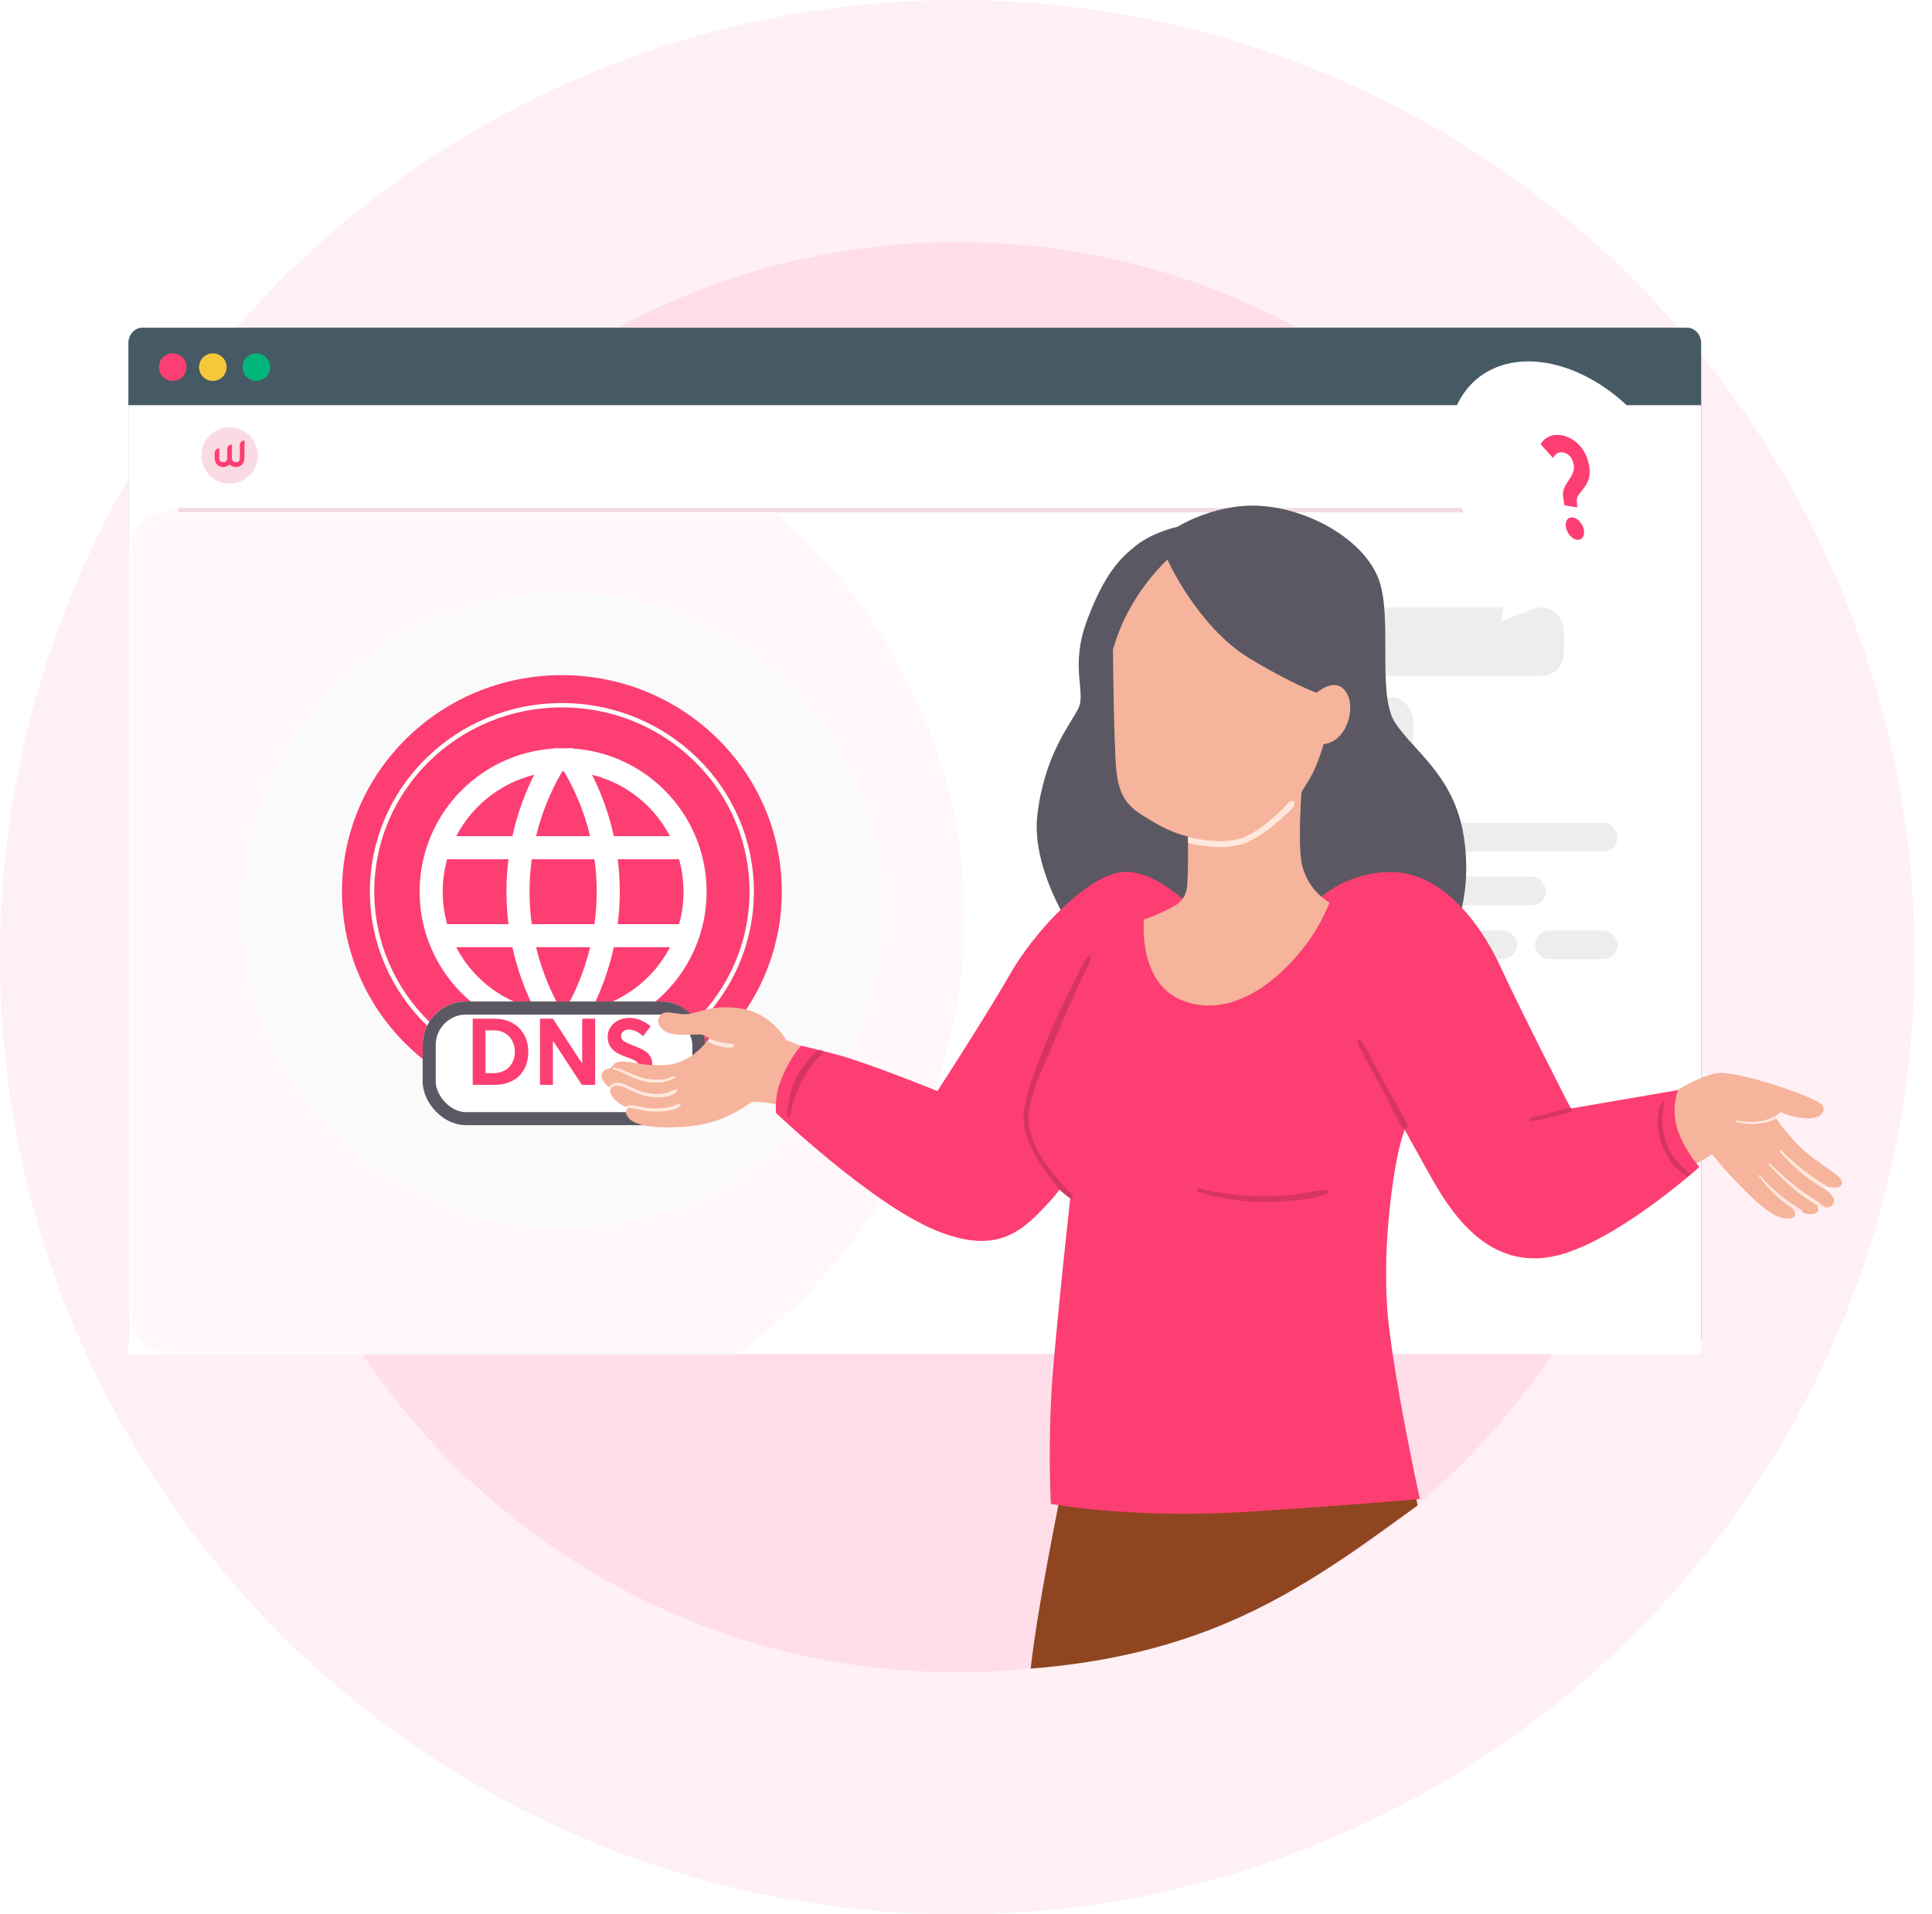 <svg width="444" height="440" viewBox="0 0 444 440" fill="none" xmlns="http://www.w3.org/2000/svg">
<circle r="220" transform="matrix(-1 0 0 1 220 220)" fill="#FFF0F5"/>
<path d="M55.632 220C55.632 310.778 129.222 384.368 220 384.368C310.778 384.368 384.368 310.778 384.368 220C384.368 129.222 310.778 55.632 220 55.632C129.222 55.632 55.632 129.222 55.632 220Z" fill="#FFDEE9"/>
<g filter="url(#filter0_d)">
<path d="M387.71 71.315H32.745C30.954 71.315 29.502 72.911 29.502 74.879V303.381C29.502 305.349 30.954 306.945 32.745 306.945H387.71C389.501 306.945 390.953 305.349 390.953 303.381V74.879C390.953 72.911 389.501 71.315 387.71 71.315Z" fill="#455A64"/>
<path d="M29.502 89.124H390.953V307.215H29.502V89.124Z" fill="white"/>
<mask id="mask0" mask-type="alpha" maskUnits="userSpaceOnUse" x="29" y="113" width="362" height="195">
<path d="M39.502 113.372H380.697C386.22 113.372 390.697 117.849 390.697 123.372V297.164C390.697 302.687 386.22 307.164 380.697 307.164H39.502C33.979 307.164 29.502 302.687 29.502 297.164V123.372C29.502 117.849 33.979 113.372 39.502 113.372Z" fill="white"/>
</mask>
<g mask="url(#mask0)">
<rect x="252.156" y="260.984" width="59.374" height="18.142" rx="9.071" fill="#FDB9CC"/>
<rect x="252.156" y="135.637" width="107.204" height="15.668" rx="5" fill="#EDEDED"/>
<rect x="252.156" y="156.253" width="72.569" height="15.668" rx="5" fill="#EDEDED"/>
<rect x="252.156" y="185.116" width="72.569" height="6.597" rx="3.299" fill="#EDEDED"/>
<rect x="252.156" y="197.485" width="49.479" height="6.597" rx="3.299" fill="#EDEDED"/>
<rect x="305.758" y="197.485" width="49.479" height="6.597" rx="3.299" fill="#EDEDED"/>
<rect x="252.156" y="209.855" width="12.37" height="6.597" rx="3.299" fill="#EDEDED"/>
<rect x="268.649" y="209.855" width="79.991" height="6.597" rx="3.299" fill="#EDEDED"/>
<rect x="252.981" y="222.225" width="84.114" height="6.597" rx="3.299" fill="#EDEDED"/>
<rect x="252.981" y="234.594" width="30.512" height="6.597" rx="3.299" fill="#EDEDED"/>
<rect x="290.09" y="234.594" width="15.668" height="6.597" rx="3.299" fill="#EDEDED"/>
<rect x="352.763" y="209.855" width="18.967" height="6.597" rx="3.299" fill="#EDEDED"/>
<rect x="328.849" y="185.116" width="42.882" height="6.597" rx="3.299" fill="#EDEDED"/>
<ellipse rx="142.664" ry="129.882" transform="matrix(-1 0 0 1 78.981 206.969)" fill="#FFF7F9"/>
<g filter="url(#filter1_d)">
<ellipse rx="73.43" ry="73.091" transform="matrix(-1 0 0 1 129.248 201.255)" fill="#FAFAFA"/>
</g>
<ellipse rx="50.537" ry="49.734" transform="matrix(-1 0 0 1 129.131 200.908)" fill="#FD3E72"/>
<path d="M85.512 200.908C85.512 224.547 105.032 243.725 129.131 243.725C153.23 243.725 172.75 224.547 172.75 200.908C172.75 177.27 153.23 158.091 129.131 158.091C105.032 158.091 85.512 177.27 85.512 200.908Z" fill="#FD3E72" stroke="white"/>
<path fill-rule="evenodd" clip-rule="evenodd" d="M129.411 173.276C114.128 173.276 101.738 185.666 101.738 200.949C101.738 216.232 114.128 228.622 129.411 228.622C144.694 228.622 157.083 216.232 157.083 200.949C157.083 185.666 144.694 173.276 129.411 173.276ZM96.436 200.949C96.436 182.737 111.199 167.974 129.411 167.974C147.622 167.974 162.386 182.737 162.386 200.949C162.386 219.161 147.622 233.924 129.411 233.924C111.199 233.924 96.436 219.161 96.436 200.949Z" fill="white"/>
<path fill-rule="evenodd" clip-rule="evenodd" d="M98.457 190.841C98.457 189.377 99.644 188.19 101.109 188.19H157.713C159.177 188.19 160.364 189.377 160.364 190.841C160.364 192.305 159.177 193.492 157.713 193.492H101.109C99.644 193.492 98.457 192.305 98.457 190.841Z" fill="white"/>
<path fill-rule="evenodd" clip-rule="evenodd" d="M98.457 211.057C98.457 209.593 99.644 208.406 101.109 208.406H157.713C159.177 208.406 160.364 209.593 160.364 211.057C160.364 212.521 159.177 213.708 157.713 213.708H101.109C99.644 213.708 98.457 212.521 98.457 211.057Z" fill="white"/>
<path fill-rule="evenodd" clip-rule="evenodd" d="M129.13 168.376C130.372 169.151 130.751 170.787 129.975 172.029C124.562 180.704 121.692 190.724 121.692 200.949C121.692 211.175 124.562 221.195 129.975 229.869C130.751 231.112 130.372 232.747 129.13 233.522C127.887 234.298 126.252 233.919 125.477 232.677C119.538 223.16 116.389 212.167 116.389 200.949C116.389 189.731 119.538 178.739 125.477 169.222C126.252 167.98 127.887 167.601 129.13 168.376Z" fill="white"/>
<path fill-rule="evenodd" clip-rule="evenodd" d="M129.692 168.376C130.934 167.601 132.57 167.98 133.345 169.222C139.284 178.739 142.432 189.731 142.432 200.949C142.432 212.167 139.284 223.16 133.345 232.677C132.57 233.919 130.934 234.298 129.692 233.522C128.45 232.747 128.071 231.112 128.846 229.869C134.26 221.195 137.13 211.175 137.13 200.949C137.13 190.724 134.26 180.704 128.846 172.029C128.071 170.787 128.45 169.151 129.692 168.376Z" fill="white"/>
<g filter="url(#filter2_d)">
<rect x="97.134" y="223.186" width="64.97" height="28.424" rx="10" fill="white"/>
<rect x="98.634" y="224.686" width="61.97" height="25.424" rx="8.5" stroke="#5B5863" stroke-width="3"/>
</g>
<path d="M108.639 245.342H113.673C114.862 245.342 115.947 245.164 116.918 244.787C117.89 244.422 118.696 243.909 119.358 243.24C120.019 242.571 120.526 241.777 120.877 240.836C121.229 239.906 121.415 238.881 121.415 237.763C121.415 236.655 121.229 235.62 120.857 234.679C120.484 233.738 119.968 232.933 119.296 232.264C118.624 231.595 117.797 231.073 116.825 230.696C115.854 230.32 114.779 230.132 113.611 230.132H108.639V245.342ZM111.575 242.655V232.829H113.673C114.562 232.829 115.358 233.048 116.071 233.466C116.774 233.885 117.332 234.47 117.725 235.223C118.117 235.975 118.324 236.822 118.324 237.763C118.324 238.453 118.2 239.101 117.973 239.697C117.745 240.303 117.415 240.815 117.001 241.254C116.588 241.693 116.071 242.028 115.471 242.279C114.862 242.53 114.2 242.655 113.487 242.655H111.575Z" fill="#FD3E72"/>
<path d="M133.798 230.132V240.407H133.756L127.069 230.132H124.102V245.342H127.069V235.264H127.11L133.725 245.342H136.774V230.132H133.798Z" fill="#FD3E72"/>
<path d="M144.599 245.519C145.105 245.519 145.602 245.467 146.098 245.362C146.583 245.258 147.059 245.08 147.524 244.829C147.989 244.578 148.403 244.286 148.754 243.93C149.106 243.575 149.385 243.136 149.602 242.603C149.808 242.07 149.922 241.484 149.922 240.836C149.922 240.209 149.819 239.665 149.633 239.184C149.323 238.432 148.692 237.794 147.762 237.271C147.348 237.052 146.521 236.697 145.271 236.195C144.878 236.048 144.558 235.923 144.33 235.818C144.103 235.714 143.865 235.599 143.638 235.473C143.41 235.348 143.235 235.223 143.121 235.097C142.997 234.972 142.904 234.836 142.842 234.679C142.769 234.533 142.738 234.355 142.738 234.167C142.738 233.696 142.914 233.32 143.245 233.048C143.576 232.776 144.01 232.641 144.547 232.641C145.519 232.641 146.614 233.142 147.824 234.135L149.54 231.867C147.979 230.571 146.294 229.933 144.475 229.954C143.586 229.975 142.769 230.174 142.036 230.55C141.291 230.926 140.712 231.449 140.289 232.107C139.855 232.776 139.648 233.508 139.648 234.303C139.648 234.7 139.689 235.076 139.782 235.432C139.875 235.787 139.999 236.09 140.144 236.362C140.289 236.634 140.485 236.885 140.723 237.125C140.961 237.366 141.198 237.575 141.446 237.742C141.684 237.909 141.974 238.087 142.304 238.254C142.635 238.421 142.935 238.568 143.224 238.672C143.503 238.787 143.824 238.913 144.196 239.038C144.599 239.184 144.93 239.299 145.178 239.404C145.426 239.508 145.664 239.623 145.891 239.749C146.118 239.874 146.294 240.01 146.418 240.136C146.542 240.272 146.635 240.428 146.708 240.596C146.77 240.773 146.811 240.972 146.811 241.191C146.811 241.516 146.728 241.798 146.573 242.028C146.408 242.268 146.17 242.456 145.839 242.592C145.509 242.739 145.116 242.801 144.651 242.801C144.341 242.801 144.03 242.77 143.72 242.686C143.4 242.613 143.079 242.498 142.759 242.341C142.439 242.195 142.118 241.996 141.798 241.746C141.477 241.505 141.178 241.223 140.909 240.899L139.121 243.125C139.886 243.93 140.744 244.526 141.684 244.923C142.625 245.321 143.596 245.519 144.599 245.519Z" fill="#FD3E72"/>
</g>
<circle cx="52.76" cy="100.673" r="6.482" fill="#FADAE3"/>
<path d="M56.191 97.244C55.596 97.244 55.115 97.692 55.115 98.247V101.153C55.115 101.275 55.108 101.396 55.093 101.525C55.078 101.65 55.041 101.764 54.981 101.869C54.922 101.973 54.832 102.06 54.713 102.129C54.594 102.198 54.423 102.233 54.207 102.233C53.991 102.233 53.819 102.198 53.7 102.129C53.581 102.06 53.492 101.973 53.432 101.869C53.372 101.764 53.335 101.65 53.32 101.525C53.305 101.4 53.298 101.275 53.298 101.153V98.157C52.702 98.157 52.222 98.605 52.222 99.16V101.15C52.222 101.271 52.214 101.393 52.199 101.521C52.184 101.646 52.147 101.761 52.088 101.865C52.028 101.969 51.939 102.056 51.82 102.126C51.7 102.195 51.529 102.23 51.313 102.23C51.097 102.23 50.926 102.195 50.807 102.126C50.688 102.056 50.598 101.969 50.539 101.865C50.479 101.761 50.442 101.646 50.427 101.521C50.412 101.396 50.405 101.271 50.405 101.15V99.07C49.809 99.07 49.328 99.522 49.328 100.074V101.15C49.328 101.435 49.358 101.685 49.418 101.9C49.477 102.115 49.552 102.299 49.641 102.455C49.734 102.612 49.839 102.74 49.958 102.844C50.077 102.948 50.2 103.032 50.323 103.098C50.609 103.25 50.941 103.334 51.309 103.344C51.685 103.334 52.017 103.25 52.307 103.098C52.43 103.032 52.553 102.948 52.669 102.844C52.698 102.816 52.728 102.789 52.758 102.757C52.788 102.789 52.818 102.816 52.847 102.844C52.967 102.948 53.089 103.032 53.212 103.098C53.499 103.25 53.831 103.334 54.199 103.344C54.575 103.334 54.907 103.25 55.197 103.098C55.32 103.032 55.443 102.948 55.558 102.844C55.678 102.74 55.782 102.612 55.875 102.455C55.968 102.299 56.042 102.115 56.098 101.9C56.154 101.685 56.18 101.438 56.18 101.15L56.191 97.244Z" fill="#FD3E72"/>
<path d="M384.853 113.255H40.94" stroke="#F2D9E0"/>
<path d="M62.08 80.382C62.08 81.009 61.894 81.622 61.545 82.144C61.197 82.666 60.702 83.072 60.122 83.312C59.542 83.552 58.905 83.615 58.289 83.493C57.674 83.37 57.109 83.068 56.666 82.625C56.222 82.181 55.92 81.616 55.797 81.001C55.675 80.385 55.738 79.748 55.978 79.168C56.218 78.589 56.625 78.093 57.146 77.745C57.668 77.396 58.281 77.21 58.908 77.21C59.325 77.21 59.737 77.292 60.122 77.452C60.507 77.611 60.856 77.845 61.151 78.139C61.446 78.434 61.679 78.783 61.839 79.168C61.998 79.553 62.08 79.965 62.08 80.382Z" fill="#00B67A"/>
<path d="M42.854 80.382C42.854 81.009 42.668 81.622 42.319 82.144C41.971 82.666 41.475 83.072 40.896 83.312C40.316 83.552 39.678 83.615 39.063 83.493C38.448 83.37 37.883 83.068 37.439 82.625C36.996 82.181 36.694 81.616 36.571 81.001C36.449 80.385 36.512 79.748 36.752 79.168C36.992 78.589 37.398 78.093 37.92 77.745C38.441 77.396 39.055 77.21 39.682 77.21C40.099 77.21 40.511 77.292 40.896 77.452C41.281 77.611 41.63 77.845 41.925 78.139C42.219 78.434 42.453 78.783 42.612 79.168C42.772 79.553 42.854 79.965 42.854 80.382Z" fill="#FD3E72"/>
<path d="M52.085 80.382C52.085 81.011 51.898 81.625 51.548 82.147C51.199 82.67 50.701 83.076 50.12 83.315C49.538 83.554 48.899 83.615 48.283 83.49C47.667 83.365 47.102 83.06 46.659 82.613C46.217 82.166 45.918 81.598 45.799 80.981C45.68 80.363 45.748 79.724 45.993 79.145C46.238 78.567 46.65 78.073 47.175 77.729C47.701 77.384 48.318 77.204 48.946 77.21C49.782 77.219 50.58 77.557 51.168 78.151C51.756 78.745 52.085 79.546 52.085 80.382Z" fill="#F8C83C"/>
</g>
<path d="M423.292 271.683C423.398 272.916 422.286 273.143 420.267 272.802L420.048 272.762C418.929 272.514 417.858 272.087 416.876 271.497C417.889 272.146 418.864 272.853 419.796 273.614C420.477 274.102 421.032 274.744 421.419 275.487C421.494 275.731 421.509 275.989 421.461 276.24C421.413 276.49 421.304 276.725 421.143 276.923C420.983 277.121 420.776 277.277 420.541 277.376C420.306 277.475 420.05 277.514 419.796 277.491H419.577C418.913 277.428 418.259 277.284 417.631 277.061C417.769 277.353 418.442 278.951 416.292 279.056C415.624 279.07 414.96 278.951 414.338 278.707C413.274 278.279 412.283 277.688 411.402 276.955C411.666 277.233 411.905 277.535 412.115 277.856C412.675 278.723 413.048 279.916 411.037 280.062C407.662 280.313 403.542 276.258 399.519 272.121C397.375 269.963 395.357 267.683 393.476 265.292L385.082 270.329C385.082 270.329 381.732 267.895 380.385 262.388C379.039 256.881 379.266 254.667 379.266 254.667C379.266 254.667 390.346 246.272 396.048 246.612C401.75 246.953 417.306 252.152 418.758 253.993C419.748 255.251 418.645 257.351 414.841 257.019C412.869 256.919 410.938 256.423 409.163 255.559L407.93 256.678C407.93 256.678 411.734 262.494 416.438 265.965C421.143 269.436 423.179 270.458 423.292 271.683Z" fill="#F5B49B"/>
<g style="mix-blend-mode:multiply">
<path d="M414.289 278.725C413.225 278.297 412.235 277.706 411.353 276.973C411.617 277.251 411.856 277.552 412.067 277.873C411.783 277.686 411.507 277.492 411.256 277.297C410.372 276.673 409.512 275.999 408.684 275.286C407.008 273.799 405.501 272.131 404.191 270.314C404.077 270.168 404.329 269.981 404.442 270.119C405.871 271.786 407.446 273.322 409.147 274.71C409.998 275.415 410.882 276.08 411.799 276.697C412.261 277.013 412.732 277.313 413.202 277.597C413.657 277.794 414.046 278.118 414.322 278.53C414.333 278.562 414.336 278.597 414.331 278.632C414.325 278.666 414.311 278.698 414.289 278.725Z" fill="#FFE7DD"/>
</g>
<g style="mix-blend-mode:multiply">
<path d="M417.566 277.036C416.998 276.712 416.463 276.314 415.944 275.998C414.938 275.341 413.957 274.635 413.008 273.905C410.651 271.968 408.444 269.856 406.405 267.587C406.405 267.587 406.494 267.157 406.665 267.327C408.802 269.461 411.069 271.46 413.454 273.313C414.451 274.051 415.481 274.733 416.536 275.39C417.168 275.779 418.369 276.63 419.464 277.425C418.818 277.372 418.181 277.241 417.566 277.036Z" fill="#FFE7DD"/>
</g>
<g style="mix-blend-mode:multiply">
<path d="M416.876 271.497C417.889 272.147 418.864 272.854 419.796 273.614C419.31 273.346 418.831 273.054 418.361 272.754C417.193 272.024 416.073 271.237 414.978 270.394C412.814 268.694 410.815 266.793 409.009 264.716C408.814 264.497 409.13 264.181 409.333 264.392C411.262 266.354 413.348 268.155 415.571 269.777C416.652 270.589 417.788 271.356 418.977 272.081C419.326 272.3 419.683 272.511 420.048 272.722C418.932 272.486 417.861 272.073 416.876 271.497Z" fill="#FFE7DD"/>
</g>
<g style="mix-blend-mode:multiply">
<path d="M408.117 257.011C408.117 256.971 408.044 256.93 408.011 256.882L407.873 256.711C407.846 256.675 407.822 256.637 407.8 256.598C407.035 257.018 406.217 257.332 405.367 257.53C403.324 257.964 401.213 257.964 399.17 257.53C398.951 257.49 398.854 257.822 399.073 257.871C401.173 258.427 403.373 258.499 405.505 258.082C406.41 257.88 407.283 257.555 408.1 257.117L408.182 257.068L408.117 257.011Z" fill="#FFE7DD"/>
</g>
<path d="M248.316 216.708C248.316 216.708 236.733 200.932 238.412 187.168C240.091 173.404 245.964 166.526 247.813 162.835C249.662 159.145 245.793 153.272 249.824 142.558C253.855 131.843 257.376 128.291 261.236 125.274C265.097 122.256 270.637 121.064 270.637 121.064C270.637 121.064 279.859 115.192 290.914 116.368C301.969 117.544 313.438 124.406 316.78 132.963C320.122 141.52 316.447 159.315 320.47 165.86C324.493 172.406 334.259 178.108 336.416 192.375C338.574 206.642 334.235 219.222 325.175 226.603C316.115 233.984 254.691 230.464 248.316 216.708Z" fill="#5B5863"/>
<path d="M325.785 346.015C301.341 363.716 279.829 380.112 236.858 383.525C238.618 368.114 243.206 346.555 243.952 342.053C244.958 336.011 275.171 333.326 292.617 331.314C310.064 329.303 322.157 336.351 322.157 336.351C322.157 336.351 322.768 329.234 325.785 346.015Z" fill="#8F4620"/>
<path d="M251.333 215.864C251.333 215.864 239.475 238.461 236.571 249.873C233.667 261.285 237.236 267.1 240.375 270.458C242.043 272.308 243.918 273.96 245.964 275.381C245.964 275.381 242.606 305.586 241.713 318.791C241.186 327.73 241.11 336.691 241.486 345.638C241.486 345.638 260.06 349.215 287.362 347.43C314.663 345.646 326.294 344.519 326.294 344.519C326.294 344.519 320.925 320.129 319.132 304.248C317.34 288.367 320.024 269.785 321.817 262.882C322.963 258.583 324.79 254.495 327.227 250.773C327.227 250.773 317.161 209.821 309.772 207.785C302.383 205.749 255.851 208.929 251.333 215.864Z" fill="#FD3E72"/>
<path d="M301.272 208.484C301.272 208.484 307.087 200.876 318.946 200.43C330.804 199.984 339.977 211.615 344.9 222.329C349.824 233.044 361.009 254.773 361.009 254.773L385.625 250.547C384.57 253.592 384.57 256.903 385.625 259.948C386.756 262.979 388.423 265.782 390.549 268.221C390.549 268.221 370.636 286.122 356.759 288.806C342.881 291.491 334.608 280.533 329.465 271.579C324.323 262.624 310.672 237.343 310.672 237.343L301.272 208.484Z" fill="#FD3E72"/>
<path d="M188.993 242.289C188.993 242.289 184.475 256.386 182.788 255.129C181.101 253.872 173.476 253.028 172.803 253.271C172.13 253.515 166.761 258.3 157.782 258.949C150.579 259.492 146.005 258.771 144.472 256.954C143.336 255.615 144.042 254.877 144.31 254.666L144.391 254.602C144.08 254.571 143.779 254.477 143.507 254.326C142.828 253.98 142.199 253.546 141.633 253.036C140.928 252.485 140.416 251.724 140.173 250.862C140.114 250.595 140.114 250.318 140.173 250.051L139.922 249.857C139.338 249.378 137.926 248.064 138.299 246.864C138.472 246.453 138.771 246.108 139.153 245.879C139.536 245.65 139.981 245.549 140.425 245.59C140.524 245.584 140.625 245.584 140.725 245.59C140.707 245.486 140.707 245.379 140.725 245.274C140.781 244.86 141.106 244.179 142.663 244.001C144.861 243.741 149.209 245.509 154.408 244.585C158.463 243.871 161.424 240.675 162.519 239.28C162.802 238.931 162.973 238.696 163.013 238.639C163.013 238.639 162.202 238.136 161.505 237.828C160.807 237.52 155.462 238.412 153.11 237.155C150.758 235.898 150.928 234.048 152.023 233.1C153.118 232.151 155.267 233.181 157.701 233.1C160.134 233.018 163.662 230.666 170.54 231.842C177.418 233.018 180.695 239.053 180.695 239.053L186.227 241.235L188.993 242.289Z" fill="#F5B49B"/>
<path d="M273.987 208.662C273.987 208.662 265.584 199.74 257.879 200.429C250.173 201.119 238.08 213.528 232.208 223.756C226.335 233.984 215.426 250.773 215.426 250.773C215.426 250.773 199.31 244.228 192.261 242.379C185.213 240.529 184.045 240.367 184.045 240.367C182.223 242.591 180.751 245.08 179.681 247.748C178.584 250.283 178.121 253.048 178.335 255.802C178.335 255.802 199.983 276.444 214.753 282.657C229.523 288.87 235.225 282.657 241.438 275.942C247.651 269.226 264.254 240.027 264.254 240.027L273.987 208.662Z" fill="#FD3E72"/>
<path d="M255.697 142.192C255.697 142.695 255.867 168.877 256.508 176.598C257.149 184.32 260.198 185.991 264.392 188.513C268.585 191.036 273.119 193.38 282.852 193.21C292.585 193.039 297.119 185.326 300.809 179.283C304.5 173.241 306.682 161.326 306.487 156.629C306.292 151.933 290.549 127.43 280.143 125.411C269.737 123.391 267.052 124.405 262.518 129.271C257.984 134.138 255.697 142.192 255.697 142.192Z" fill="#F5B49B"/>
<path d="M305.538 207.469C303.934 211.472 301.729 215.208 299.001 218.548C294.296 224.42 284.061 233.959 272.648 230.293C261.236 226.627 262.915 211.329 262.915 211.329C264.467 210.813 265.981 210.192 267.449 209.472C270.304 208.134 272.486 207.128 272.819 203.6C273.013 201.531 273.038 197.111 273.022 193.753C273.022 193.234 273.022 192.747 273.022 192.301C273.022 190.736 273.022 189.673 273.022 189.673C274.157 189.349 299.65 174.911 299.65 174.911C299.65 174.911 297.971 192.196 299.147 198.433C299.54 200.295 300.31 202.058 301.409 203.611C302.508 205.165 303.913 206.478 305.538 207.469Z" fill="#F5B49B"/>
<path d="M254.018 156.289C254.115 156.784 255.194 148.235 259.225 140.684C261.59 136.204 264.648 132.125 268.285 128.599C268.285 128.599 275.163 144.009 287.078 151.261C298.993 158.512 305.538 160.321 305.538 160.321C305.538 160.321 309.902 158.471 310.072 154.278C310.243 150.085 293.161 125.249 285.237 123.732C277.312 122.216 270.637 121.388 265.77 124.243C260.904 127.098 250.498 137.667 254.018 156.289Z" fill="#5B5863"/>
<path d="M300.501 161.155C300.501 161.155 305.538 155.283 308.726 158.308C311.913 161.334 310.072 169.55 305.035 170.888C301.629 171.797 299.998 166.833 299.998 166.833L300.501 161.155Z" fill="#F5B49B"/>
<g style="mix-blend-mode:multiply">
<path opacity="0.15" d="M188.449 241.202C188.118 241.367 187.806 241.565 187.516 241.794C187.257 242.037 186.997 242.297 186.705 242.557C186.178 243.108 185.683 243.692 185.213 244.292C184.255 245.513 183.439 246.838 182.779 248.242C182.135 249.586 181.656 251.002 181.352 252.46C181.217 253.176 181.122 253.899 181.068 254.626C180.898 255.354 180.898 256.112 181.068 256.84C181.08 256.88 181.104 256.917 181.137 256.944C181.169 256.971 181.209 256.988 181.251 256.993C181.293 256.999 181.336 256.991 181.374 256.973C181.412 256.954 181.444 256.925 181.465 256.889C181.707 256.274 181.847 255.625 181.879 254.966C182.027 254.302 182.211 253.647 182.431 253.003C182.869 251.592 183.411 250.214 184.053 248.883C184.682 247.621 185.414 246.414 186.243 245.274C186.658 244.71 187.102 244.169 187.573 243.652C187.816 243.384 188.06 243.116 188.311 242.84C188.581 242.536 188.833 242.217 189.065 241.883C189.357 241.518 188.984 240.886 188.522 241.186L188.449 241.202Z" fill="black"/>
</g>
<g style="mix-blend-mode:multiply">
<path opacity="0.15" d="M250.303 219.578C248.9 220.949 248.121 223.05 247.237 224.777C246.272 226.659 245.355 228.565 244.455 230.455C242.679 234.243 240.951 238.031 239.475 241.948C237.999 245.866 236.23 249.921 235.5 254.058C235.119 255.904 235.119 257.808 235.5 259.654C235.998 261.574 236.739 263.422 237.707 265.154C239.733 268.943 242.347 272.387 245.453 275.357C246.053 275.941 246.977 275.008 246.369 274.449C243.624 271.932 241.256 269.034 239.337 265.843C238.28 264.212 237.446 262.447 236.855 260.595C236.317 258.563 236.25 256.436 236.66 254.374C237.39 250.457 239.094 246.726 240.659 243.076C242.224 239.426 243.774 235.597 245.404 231.891C246.28 229.895 247.221 227.924 248.145 225.945C248.64 224.891 249.135 223.853 249.638 222.807C250.167 221.876 250.558 220.873 250.798 219.83C250.811 219.768 250.803 219.703 250.777 219.646C250.752 219.588 250.708 219.54 250.653 219.509C250.598 219.477 250.535 219.464 250.472 219.47C250.409 219.477 250.35 219.504 250.303 219.546V219.578Z" fill="black"/>
</g>
<g style="mix-blend-mode:multiply">
<path opacity="0.15" d="M311.946 239.395C312.671 241.12 313.511 242.794 314.46 244.407C315.36 246.078 316.253 247.757 317.145 249.428C318.037 251.099 318.889 252.794 319.748 254.489C320.162 255.3 320.56 256.111 321.022 256.922C321.377 257.826 321.885 258.663 322.522 259.396C322.615 259.484 322.735 259.54 322.862 259.555C322.99 259.57 323.119 259.542 323.23 259.477C323.341 259.412 323.427 259.313 323.477 259.195C323.526 259.076 323.536 258.945 323.504 258.82C323.261 257.95 322.871 257.127 322.352 256.387C321.882 255.527 321.411 254.667 320.933 253.808C320.032 252.185 319.116 250.636 318.248 249.022L315.636 244.156C314.787 242.385 313.816 240.675 312.732 239.038C312.465 238.681 311.767 238.875 311.921 239.37L311.946 239.395Z" fill="black"/>
</g>
<g style="mix-blend-mode:multiply">
<path opacity="0.15" d="M351.9 257.74C352.68 257.674 353.452 257.53 354.204 257.311C354.944 257.143 355.682 256.956 356.418 256.751C357.123 256.564 357.829 256.37 358.543 256.191C358.908 256.094 359.281 255.988 359.654 255.907C360.086 255.862 360.512 255.775 360.927 255.648C361.406 255.461 361.406 254.642 360.798 254.675C360.026 254.785 359.266 254.965 358.527 255.21L356.304 255.753C355.59 255.924 354.877 256.102 354.171 256.289C353.365 256.45 352.571 256.667 351.795 256.937C351.397 257.1 351.397 257.749 351.9 257.749V257.74Z" fill="black"/>
</g>
<g style="mix-blend-mode:multiply">
<path opacity="0.15" d="M275.317 273.932C280.166 275.417 285.202 276.201 290.273 276.26C292.777 276.299 295.281 276.172 297.768 275.878C300.136 275.603 302.878 275.432 304.979 274.256C305.047 274.211 305.099 274.147 305.128 274.071C305.157 273.994 305.162 273.911 305.141 273.832C305.121 273.754 305.076 273.683 305.013 273.631C304.951 273.579 304.873 273.548 304.792 273.542C302.359 273.461 299.925 274.272 297.581 274.556C295.159 274.846 292.721 274.987 290.282 274.978C285.316 274.938 280.371 274.328 275.544 273.161C275.491 273.147 275.435 273.143 275.381 273.15C275.326 273.157 275.273 273.175 275.225 273.203C275.177 273.23 275.135 273.267 275.102 273.31C275.068 273.354 275.043 273.404 275.029 273.457C275.015 273.511 275.011 273.566 275.018 273.621C275.025 273.676 275.043 273.728 275.07 273.776C275.098 273.824 275.135 273.866 275.178 273.9C275.222 273.933 275.272 273.958 275.325 273.972L275.317 273.932Z" fill="black"/>
</g>
<g style="mix-blend-mode:multiply">
<path d="M168.415 240.707C167.743 240.861 167.043 240.845 166.379 240.659C165.75 240.552 165.129 240.401 164.522 240.204C163.843 239.988 163.19 239.697 162.575 239.337C162.859 238.988 163.029 238.753 163.07 238.696C163.63 238.923 164.197 239.142 164.773 239.32C165.344 239.499 165.927 239.637 166.517 239.734C166.833 239.783 167.15 239.815 167.466 239.839C167.789 239.831 168.112 239.872 168.423 239.961C168.503 239.986 168.573 240.036 168.623 240.104C168.672 240.171 168.698 240.253 168.697 240.337C168.696 240.421 168.668 240.502 168.618 240.569C168.567 240.636 168.496 240.684 168.415 240.707Z" fill="#FFE7DD"/>
</g>
<g style="mix-blend-mode:multiply">
<path d="M155.162 247.65C154.162 248.317 153.004 248.711 151.804 248.794C150.483 248.939 149.145 248.835 147.862 248.485C146.563 248.143 145.304 247.661 144.107 247.05C142.966 246.395 141.733 245.917 140.449 245.63C140.549 245.624 140.649 245.624 140.749 245.63C140.731 245.526 140.731 245.419 140.749 245.314C142.947 245.549 144.894 246.863 146.986 247.528C148.295 247.957 149.664 248.173 151.042 248.169C151.712 248.173 152.381 248.108 153.037 247.974C153.718 247.828 154.335 247.488 155.008 247.325C155.146 247.301 155.276 247.528 155.162 247.65Z" fill="#FFE7DD"/>
</g>
<g style="mix-blend-mode:multiply">
<path d="M155.608 250.692C155.016 251.787 153.175 252.104 152.039 252.201C150.585 252.297 149.124 252.137 147.724 251.731C146.4 251.284 145.11 250.742 143.864 250.108C143.172 249.735 142.403 249.527 141.617 249.5C140.741 249.541 140.36 250.181 140.189 250.928C140.131 250.66 140.131 250.384 140.189 250.116L139.938 249.922C140.097 249.605 140.34 249.337 140.64 249.148C140.94 248.959 141.287 248.857 141.641 248.851C143.053 248.786 144.456 249.662 145.697 250.206C147.259 250.949 148.956 251.368 150.685 251.439C151.529 251.483 152.374 251.396 153.191 251.179C153.912 250.857 154.655 250.586 155.414 250.368C155.592 250.279 155.689 250.538 155.608 250.692Z" fill="#FFE7DD"/>
</g>
<g style="mix-blend-mode:multiply">
<path d="M156.387 254.084C155.746 254.976 154.197 255.195 153.191 255.341C152.014 255.502 150.824 255.545 149.639 255.471C148.507 255.356 147.385 255.164 146.281 254.895C145.642 254.735 144.984 254.664 144.326 254.684L144.407 254.619C144.097 254.589 143.796 254.495 143.523 254.344C144.975 253.622 147.092 254.425 148.552 254.627C149.841 254.795 151.145 254.809 152.437 254.668C153.132 254.599 153.819 254.463 154.489 254.262C155.031 254.005 155.603 253.817 156.192 253.703C156.239 253.697 156.286 253.705 156.327 253.727C156.369 253.749 156.403 253.783 156.424 253.825C156.445 253.866 156.453 253.914 156.447 253.96C156.44 254.007 156.419 254.05 156.387 254.084Z" fill="#FFE7DD"/>
</g>
<g style="mix-blend-mode:multiply">
<path opacity="0.15" d="M382 253.321C380.45 256.103 380.815 259.858 381.813 262.77C382.338 264.31 383.099 265.76 384.068 267.069C384.974 268.432 386.206 269.547 387.653 270.313C388.075 270.499 388.561 270.005 388.18 269.632C387.014 268.638 385.929 267.553 384.936 266.387C384.021 265.155 383.306 263.787 382.819 262.332C382.335 260.92 382.062 259.444 382.008 257.952C382.031 256.432 382.172 254.916 382.429 253.418C382.429 253.158 382.064 253.085 381.951 253.288L382 253.321Z" fill="black"/>
</g>
<g style="mix-blend-mode:multiply">
<path d="M295.643 187.111C294.683 188.028 293.676 188.895 292.625 189.707C290.708 191.356 288.564 192.722 286.258 193.762C283.628 194.652 280.829 194.929 278.074 194.573C276.369 194.455 274.678 194.184 273.021 193.762C273.021 193.243 273.021 192.757 273.021 192.31C273.54 192.448 274.051 192.586 274.579 192.692C275.858 192.953 277.153 193.135 278.456 193.235C280.994 193.545 283.569 193.268 285.983 192.424C288.189 191.365 290.234 190 292.058 188.369C293.007 187.614 293.923 186.819 294.799 185.935C295.44 185.303 296.17 184.054 297.159 184.078C297.232 184.078 297.303 184.102 297.362 184.146C297.42 184.19 297.463 184.251 297.484 184.321C297.67 185.481 296.348 186.43 295.643 187.111Z" fill="#FFE7DD"/>
</g>
<g filter="url(#filter3_d)">
<path d="M344.993 138.809L346.828 128.068C340.857 122.561 336.356 115.429 334.209 108.073C332.062 100.717 332.426 93.669 335.228 88.316C338.03 82.962 343.068 79.69 349.352 79.143C355.635 78.596 362.71 80.813 369.184 85.358C375.658 89.904 381.064 96.449 384.339 103.707C387.614 110.965 388.52 118.41 386.881 124.58C385.241 130.749 381.173 135.196 375.477 137.046C369.782 138.896 362.87 138.016 356.101 134.578L344.993 138.809Z" fill="white"/>
<path d="M359.548 112.143L362.506 112.621L362.364 111.276C362.333 111.088 362.338 110.907 362.381 110.731C362.412 110.554 362.458 110.394 362.506 110.25C362.554 110.106 362.647 109.938 362.784 109.748C362.909 109.555 363.017 109.405 363.107 109.298C363.186 109.189 363.328 109.03 363.507 108.801C363.689 108.587 363.816 108.41 363.907 108.303C364.164 107.964 364.387 107.636 364.565 107.33C364.731 107.023 364.902 106.67 365.059 106.24C365.204 105.807 365.293 105.335 365.326 104.808C365.36 104.297 365.325 103.729 365.225 103.135C365.054 102.119 364.752 101.189 364.329 100.33C363.894 99.469 363.385 98.749 362.804 98.168C362.222 97.588 361.587 97.12 360.908 96.752C360.22 96.398 359.512 96.146 358.791 96.03C357.735 95.859 356.785 95.964 355.954 96.346C355.124 96.728 354.484 97.309 354.065 98.123L356.906 101.273C357.127 100.792 357.444 100.448 357.851 100.21C358.258 99.972 358.704 99.892 359.189 99.97C359.798 100.069 360.333 100.368 360.779 100.866C361.226 101.364 361.515 102.003 361.647 102.784C361.705 103.128 361.713 103.464 361.694 103.78C361.665 104.11 361.583 104.416 361.462 104.7C361.343 105 361.216 105.253 361.104 105.448C360.982 105.656 360.83 105.905 360.637 106.193C360.591 106.277 360.495 106.429 360.339 106.646C360.182 106.864 360.089 107.032 360.03 107.113C359.974 107.211 359.879 107.362 359.757 107.571C359.637 107.795 359.557 107.964 359.503 108.077C359.453 108.206 359.397 108.379 359.337 108.597C359.267 108.829 359.227 109.02 359.209 109.2C359.191 109.379 359.19 109.592 359.193 109.82C359.197 110.064 359.225 110.297 359.267 110.547L359.548 112.143ZM362.38 120.049C362.939 120.139 363.382 119.968 363.695 119.532C364.009 119.096 364.12 118.537 364.002 117.833C363.925 117.38 363.755 116.942 363.5 116.506C363.247 116.085 362.946 115.732 362.596 115.448C362.236 115.177 361.879 114.997 361.519 114.939C360.934 114.844 360.479 115.014 360.166 115.45C359.852 115.885 359.756 116.463 359.874 117.166C359.995 117.885 360.294 118.511 360.777 119.075C361.259 119.639 361.795 119.954 362.38 120.049Z" fill="#FD3E72"/>
</g>
<defs>
<filter id="filter0_d" x="14.502" y="60.315" width="391.451" height="265.9" filterUnits="userSpaceOnUse" color-interpolation-filters="sRGB">
<feFlood flood-opacity="0" result="BackgroundImageFix"/>
<feColorMatrix in="SourceAlpha" type="matrix" values="0 0 0 0 0 0 0 0 0 0 0 0 0 0 0 0 0 0 127 0" result="hardAlpha"/>
<feOffset dy="4"/>
<feGaussianBlur stdDeviation="7.5"/>
<feColorMatrix type="matrix" values="0 0 0 0 0 0 0 0 0 0 0 0 0 0 0 0 0 0 0.25 0"/>
<feBlend mode="normal" in2="BackgroundImageFix" result="effect1_dropShadow"/>
<feBlend mode="normal" in="SourceGraphic" in2="effect1_dropShadow" result="shape"/>
</filter>
<filter id="filter1_d" x="40.819" y="117.164" width="176.859" height="176.182" filterUnits="userSpaceOnUse" color-interpolation-filters="sRGB">
<feFlood flood-opacity="0" result="BackgroundImageFix"/>
<feColorMatrix in="SourceAlpha" type="matrix" values="0 0 0 0 0 0 0 0 0 0 0 0 0 0 0 0 0 0 127 0" result="hardAlpha"/>
<feOffset dy="4"/>
<feGaussianBlur stdDeviation="7.5"/>
<feColorMatrix type="matrix" values="0 0 0 0 0 0 0 0 0 0 0 0 0 0 0 0 0 0 0.25 0"/>
<feBlend mode="normal" in2="BackgroundImageFix" result="effect1_dropShadow"/>
<feBlend mode="normal" in="SourceGraphic" in2="effect1_dropShadow" result="shape"/>
</filter>
<filter id="filter2_d" x="84.134" y="213.186" width="90.97" height="54.424" filterUnits="userSpaceOnUse" color-interpolation-filters="sRGB">
<feFlood flood-opacity="0" result="BackgroundImageFix"/>
<feColorMatrix in="SourceAlpha" type="matrix" values="0 0 0 0 0 0 0 0 0 0 0 0 0 0 0 0 0 0 127 0" result="hardAlpha"/>
<feOffset dy="3"/>
<feGaussianBlur stdDeviation="6.5"/>
<feComposite in2="hardAlpha" operator="out"/>
<feColorMatrix type="matrix" values="0 0 0 0 0 0 0 0 0 0 0 0 0 0 0 0 0 0 0.15 0"/>
<feBlend mode="normal" in2="BackgroundImageFix" result="effect1_dropShadow"/>
<feBlend mode="normal" in="SourceGraphic" in2="effect1_dropShadow" result="shape"/>
</filter>
<filter id="filter3_d" x="320.826" y="71.061" width="78.852" height="83.748" filterUnits="userSpaceOnUse" color-interpolation-filters="sRGB">
<feFlood flood-opacity="0" result="BackgroundImageFix"/>
<feColorMatrix in="SourceAlpha" type="matrix" values="0 0 0 0 0 0 0 0 0 0 0 0 0 0 0 0 0 0 127 0" result="hardAlpha"/>
<feOffset dy="4"/>
<feGaussianBlur stdDeviation="6"/>
<feColorMatrix type="matrix" values="0 0 0 0 0 0 0 0 0 0 0 0 0 0 0 0 0 0 0.25 0"/>
<feBlend mode="normal" in2="BackgroundImageFix" result="effect1_dropShadow"/>
<feBlend mode="normal" in="SourceGraphic" in2="effect1_dropShadow" result="shape"/>
</filter>
</defs>
</svg>
